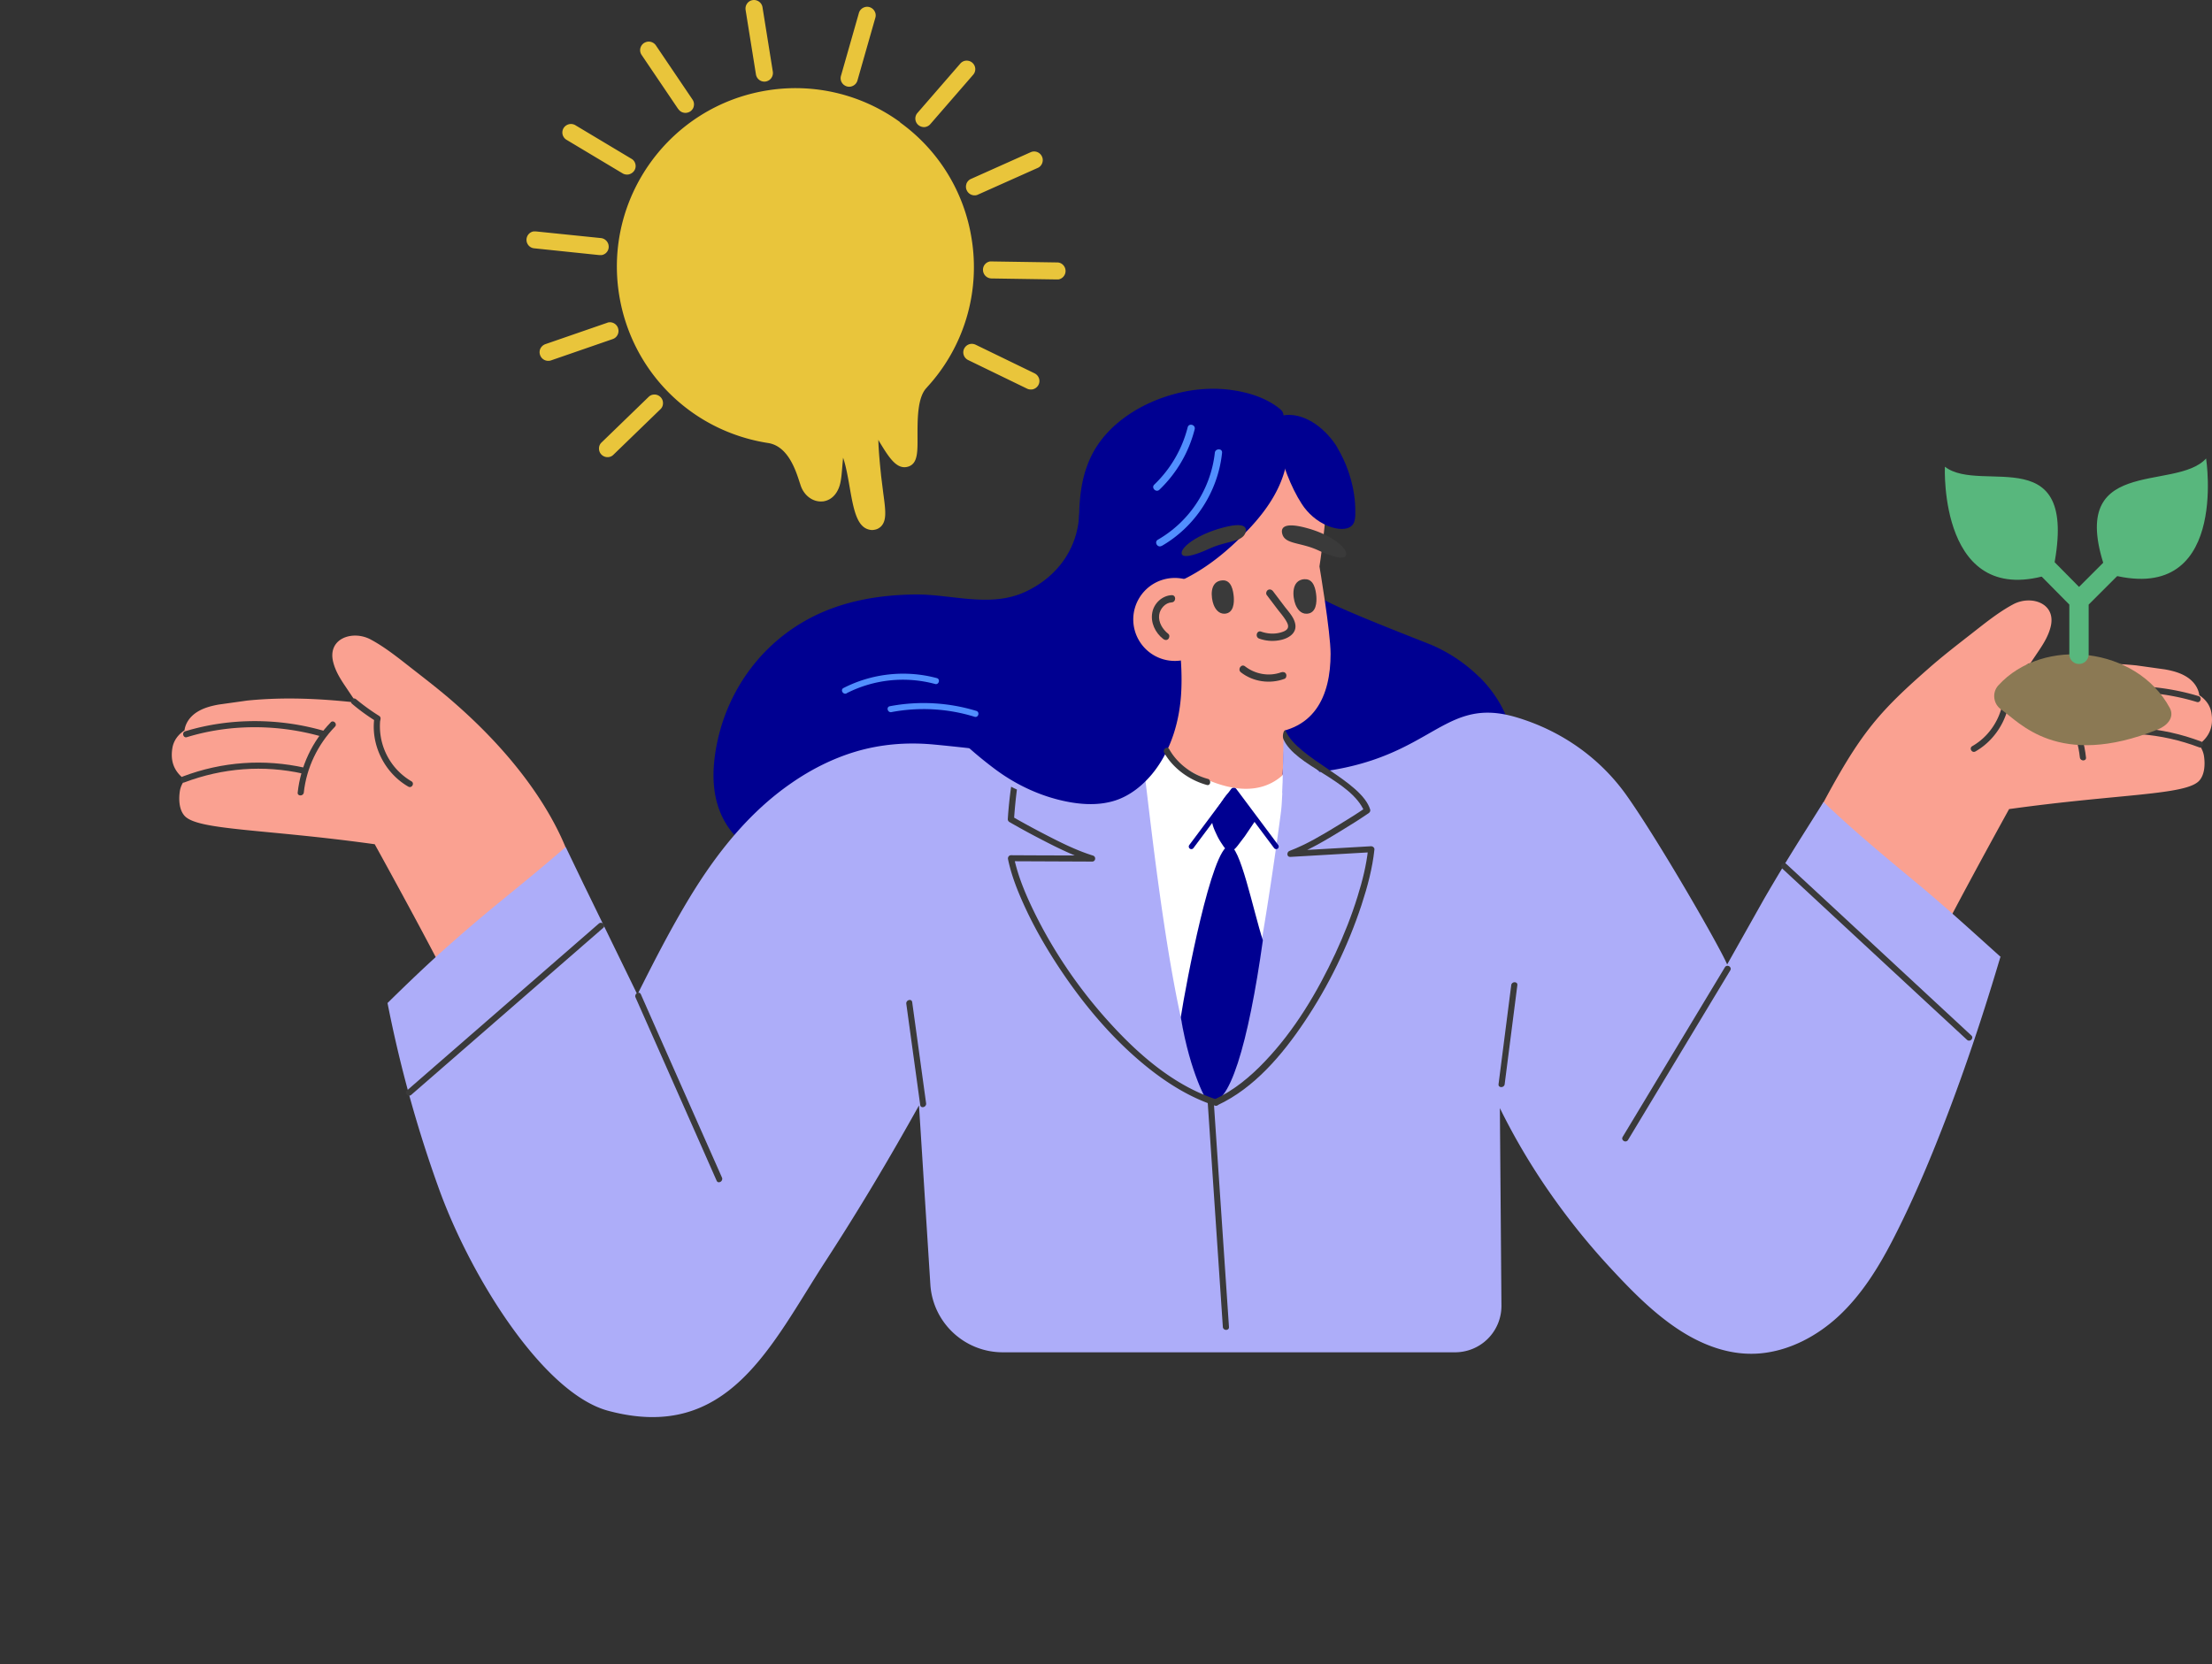 <svg xmlns="http://www.w3.org/2000/svg" width="206" height="155" fill="none" xmlns:v="https://vecta.io/nano"><rect width="100%" height="100%" fill="#333333" stroke="none"/><g clip-path="url(#A)"><path d="M17.234 72.629c-.985-.735-1.389-1.657-1.182-2.942.114-.715.549-1.274 1.13-1.657v-.021c.114-.746.591-1.336 1.223-1.719.591-.362 1.275-.539 1.959-.663l2.664-.373c3.39-.342 6.779-.186 10.148.186l-1.057-1.574c-.446-.663-.871-1.357-1.078-2.154-.601-2.258 1.814-3.045 3.483-2.144 1.41.756 2.705 1.823 3.97 2.807 1.327 1.036 2.654 2.061 3.908 3.17 5.162 4.526 8.52 9.177 10.252 13.33.052.114-.352 3.273-2.021 5.251l2.156 2.258a198.02 198.02 0 0 1-4.374 5.127c-1.306-2.175-4.125 3.718-5.815 1.813-.363-1.409-7.702-14.687-7.702-14.687-10.334-1.44-16.491-1.284-17.715-2.652-.508-.57-.549-1.523-.435-2.289.062-.404.238-.766.477-1.067h.01z" fill="#faa191"/><g fill="#3a3a3a"><path d="M28.418 71.521c-3.825-.86-7.733-.58-11.402.808-.342.124-.197.684.155.549 3.566-1.346 7.37-1.647 11.091-.808.363.083.508-.466.155-.549z"/><path d="M30.802 67.284c-1.731 1.771-2.809 4.081-3.079 6.536-.041.362.529.362.57 0 .249-2.299 1.296-4.475 2.902-6.132.259-.259-.145-.673-.404-.404h.01z"/><path d="M30.18 68.082c-4.157-1.212-8.78-1.233-12.926.031-.352.104-.197.663.155.549 4.053-1.243 8.562-1.212 12.625-.031.352.104.508-.445.155-.549h-.01zm2.591-2.538a18.28 18.28 0 0 0 2.249 1.636c.311.197.601-.3.29-.497a19.63 19.63 0 0 1-2.135-1.543c-.114-.104-.29-.114-.404 0-.104.104-.114.3 0 .404z"/><path d="M34.844 67.025c-.28 2.475 1.026 5.013 3.182 6.246.321.186.611-.311.29-.497a5.94 5.94 0 0 1-2.902-5.749c.041-.362-.529-.362-.57 0z"/></g><g fill="#000091"><path d="M137.733 63.038c-1.254-1.243-2.768-2.248-4.364-2.942-.591-.259-10.708-4.133-10.376-4.516-.187.228-3.379 10.855-3.98 11.984-.643 1.202-.664 2.579-.643 3.905.021 1.315.332 2.621 1.461 3.428 1.068.766 2.436 1.098 3.701 1.378 2.747.601 5.566.642 8.365.663.819 0 1.638.021 2.425-.218.726-.218 1.317-.673 1.856-1.191 1.078-1.025 2.125-2.082 3.182-3.128a.9.9 0 0 0 1.368-.549c.747-3.418-.663-6.525-2.995-8.835v.021zm-30.703-.798c-.788-2.424-2.239-4.557-3.089-6.95-.943-2.641-.166-4.972-.332-7.592-.248-4.029-3.006-1.398-3.109.311-.197 3.304-2.208 5.821-5.038 7.126-3.265 1.502-6.852.197-10.262.238-3.193.041-6.375.549-9.277 1.958-5.235 2.538-8.697 7.592-9.381 13.341-1.638 13.828 18.492 11.311 25.665 9.995 2.488-.456 4.955-.984 7.411-1.595 1.13-.28 2.301-.518 3.358-1.015 1.099-.508 1.939-1.295 2.602-2.299 1.244-1.895 1.928-4.247 2.166-6.484.249-2.362.031-4.775-.705-7.043l-.01.01z"/></g><path d="M204.767 69.356c.984-.735 1.389-1.657 1.181-2.942-.114-.715-.549-1.274-1.13-1.657v-.021c-.114-.746-.59-1.336-1.223-1.719-.591-.362-1.275-.539-1.959-.663l-2.664-.373c-3.389-.342-6.779-.186-10.148.186l1.058-1.574c.445-.663.87-1.357 1.078-2.155.601-2.258-1.814-3.045-3.483-2.144-1.41.756-2.706 1.823-3.97 2.807-1.327 1.036-2.654 2.061-3.908 3.169-5.162 4.526-6.675 6.443-11.081 14.936-.062.114 1.182 1.668 2.851 3.646l-2.156 2.258c1.119 1.367 2.757 3.294 4.374 5.127 1.306-2.175 4.126 3.718 5.815 1.813.363-1.409 7.702-14.687 7.702-14.687 10.334-1.44 16.491-1.284 17.714-2.652.508-.57.55-1.523.436-2.289a2.28 2.28 0 0 0-.477-1.067h-.01z" fill="#faa191"/><path d="M186.295 89.139l-.124.404c-1.783 5.987-3.804 11.932-6.157 17.712-1.151 2.828-2.395 5.624-3.794 8.328-1.327 2.558-2.871 5.034-4.996 7.012-1.98 1.833-4.52 3.201-7.235 3.46-2.82.269-5.484-.757-7.795-2.3-2.291-1.533-4.261-3.542-6.126-5.552a64.55 64.55 0 0 1-5.287-6.473c-1.928-2.693-3.638-5.542-5.1-8.514l.146 18.395a4.32 4.32 0 0 1-4.323 4.35H93.389c-3.576 0-6.53-2.776-6.748-6.339l-1.057-16.655c-2.788 5.003-5.566 9.674-8.686 14.48-5.1 7.851-9.059 16.966-20.254 13.963-6.033-1.616-12.781-12.43-15.745-20.623-2.052-5.666-3.649-11.466-4.81-17.36 1.866-1.833 3.752-3.646 5.711-5.376 4.509-3.988 6.323-5.21 10.884-9.156l1.638 3.408 5.038 10.337c1.544-3.087 3.12-6.163 4.913-9.115 2.467-4.05 5.463-7.841 9.402-10.565 1.814-1.264 3.825-2.289 5.95-2.931 2.374-.715 4.83-.912 7.297-.684 9.008.839 22.286 3.076 32.641 2.797 13.776-.373 14.159-7.53 21.602-5.345 4.353 1.284 7.95 3.915 10.376 7.375 2.974 4.226 8.52 13.838 9.308 15.661l3.452-6.132c1.088-1.875 2.207-3.729 3.358-5.562l2.166-3.439c2.872 2.755 5.961 5.293 9.029 7.841 2.55 2.134 5.006 4.381 7.484 6.608l-.042-.01z" fill="#adadf9"/><g fill="#3a3a3a"><path d="M151.612 106.188l7.422-12.315 2.104-3.491c.187-.321-.301-.601-.498-.29l-7.421 12.316-2.104 3.49c-.187.321.3.601.497.29zM140.739 91.76l-1.182 9.229c-.041.362.529.362.57 0l1.182-9.229c.041-.362-.529-.362-.57 0zm-81.556 1.139l5.888 13.3 1.669 3.78c.145.332.643.042.498-.29L61.349 96.39l-1.669-3.781c-.145-.332-.643-.041-.498.29zm-20.887 9.084l13.952-12.139 3.929-3.418c.28-.238-.124-.642-.404-.404L41.821 98.161l-3.928 3.418c-.28.238.124.642.404.404zm127.652-21.109l13.423 12.45 3.815 3.532c.269.249.673-.155.404-.404l-13.423-12.45-3.815-3.532c-.269-.249-.674.155-.404.404zM84.402 93.5l1.296 9.426c.052.362.601.207.549-.156l-1.296-9.425c-.052-.362-.601-.207-.549.155zm26.235-18.033l1.254 18.592 1.306 19.39.685 10.151c.02.362.601.373.57 0l-1.255-18.593-1.306-19.389-.684-10.151c-.02-.363-.601-.373-.57 0z"/></g><path d="M109.176 55.663l-2.27 11.062s-.778 9.177 7.09 10.099c3.244.383 5.276-1.388 5.296-1.626s.508-9.912.508-9.912l-10.635-9.612.011-.01z" fill="#faa191"/><path d="M107.642 69.594s7.473 6.639 11.879 2.548l-.146 2.538a13.21 13.21 0 0 1-.103 1.119c-.518 3.915-3.618 26.63-5.96 26.63-3.566 0-6.22-26.869-6.779-30.805-.519-3.646 1.109-2.02 1.109-2.02v-.01z" fill="#fff"/><path d="M101.681 43.358c.145-.508.332-1.005.57-1.481 2.83-5.583 10.273-5.407 15.362-3.346 3.856 1.554 5.753 3.998 5.888 7.634.083 2.103-.622 6.598-.622 6.598s1.036 6.101 1.036 8.141c0 3.884-1.472 7.447-6.561 7.416-4.706-.031-8.852-3.967-11.63-7.623-3.348-4.402-4.945-9.084-4.509-14.594.072-.922.207-1.854.456-2.734l.01-.01z" fill="#faa191"/><g fill="#000091"><path d="M124.558 41.701c-.964-1.595-2.83-3.211-4.809-3.045-1.597.135-.944 1.999-.778 2.683.446 1.823 1.213 3.998 2.27 5.614.57.88 1.4 1.595 2.364 2.009.518.218 1.254.404 1.824.249.808-.217.798-.942.788-1.657 0-1.989-.643-4.143-1.669-5.842l.01-.01z"/><path d="M119.417 39.121c.176-.3.166-.704-.176-.994-1.286-1.077-3.027-1.605-4.665-1.813-1.607-.207-3.255-.093-4.83.29-3.338.808-6.738 2.859-8.21 6.07-1.668 3.646-.787 7.654-.943 11.508-.124 3.128-1.182 6.536-4.509 7.489-1.824.528-3.784.445-5.566 1.17a5.6 5.6 0 0 0-2.104 1.533.87.87 0 0 0-.933.031c-2.249 1.616 4.312 6.608 5.4 7.395 1.918 1.388 4.115 2.393 6.437 2.859 1.493.3 3.068.373 4.53-.093 1.358-.435 2.539-1.378 3.441-2.465 1.793-2.175 2.612-5.044 2.726-7.831.145-3.283-.476-6.525-1.057-9.757 2.166-.818 4.115-2.165 5.815-3.729 2.239-2.061 4.395-4.506 5.017-7.571.27-1.336.207-2.848-.373-4.102v.01z"/></g><g fill="#518fff"><path d="M78.846 64.571a11.54 11.54 0 0 1 8.241-.86c.353.093.508-.456.156-.549-2.892-.777-6.012-.445-8.686.922-.332.166-.041.663.29.497v-.01zm4.167 1.76c2.581-.487 5.245-.342 7.753.435.352.104.508-.445.155-.549-2.612-.797-5.38-.942-8.054-.435-.363.073-.207.621.155.549h-.01z"/></g><g fill="#3a3a3a"><path d="M117.955 55.404l.933 1.233c.322.435.715.849.964 1.336.104.197.166.435.021.621-.145.176-.394.259-.612.321-.601.166-1.223.124-1.814-.083-.414-.145-.59.508-.176.653a3.63 3.63 0 0 0 2.177.083c.622-.176 1.265-.601 1.192-1.336-.073-.684-.632-1.243-1.026-1.761l-1.057-1.398c-.115-.145-.291-.218-.467-.124-.145.083-.228.321-.124.466l-.011-.01zm-5.483 17.142c-1.472-.404-2.84-1.429-3.587-2.766-.176-.321-.642.01-.466.331.829 1.471 2.353 2.558 3.97 3.004.352.104.446-.466.093-.57h-.01zm9.391-23.315c2.187.632 3.576 1.792 3.504 2.413-.063.518-1.099.311-2.602-.383-1.628-.756-3.048-.549-3.338-1.492-.228-.756.384-1.129 2.426-.539h.01zm-8.282 0c-2.177.642-3.587 1.74-3.535 2.31.042.477 1.078.249 2.581-.435 1.638-.746 3.027-.601 3.348-1.461.249-.694-.352-1.015-2.384-.414h-.01z"/></g><path d="M113.166 56.782c.508 2.072-.767 4.164-2.84 4.671a3.87 3.87 0 0 1-4.675-2.838c-.508-2.072.767-4.164 2.841-4.671a3.87 3.87 0 0 1 4.674 2.838z" fill="#faa191"/><g fill="#3a3a3a"><path d="M113.851 54.057c-1.265.072-1.068 1.647-.83 2.268.156.404.477.87 1.047.839.84-.062.871-1.046.83-1.574-.052-.59-.218-1.574-1.047-1.533zm7.649-.113c-1.316.083-1.109 1.709-.86 2.351.166.425.497.911 1.088.87.871-.062.902-1.088.861-1.626-.052-.611-.228-1.636-1.089-1.585v-.01zm-12.376 1.491c-.892.041-1.659.756-1.814 1.626-.176.932.28 1.885 1.016 2.455.145.114.342.145.476 0 .114-.114.146-.362 0-.476-.528-.414-.943-1.077-.85-1.771.083-.58.571-1.129 1.161-1.16.436-.021.436-.694 0-.673h.011zm6.437 7.188c1.14.891 2.705 1.108 4.053.611.176-.062.228-.3.155-.456-.083-.176-.28-.217-.456-.155-1.13.414-2.425.176-3.369-.559-.342-.269-.725.29-.383.559z"/></g><g fill="#000091"><path d="M115.115 73.592c-.083 0-.176 0-.259.031-.58.176-.881.777-1.182 1.212-.155.228-.87 1.201-.85 1.398.083.642.187.88.467 1.481a5.64 5.64 0 0 0 .497.88c.166.249.353.59.695.642.373.062.591-.238.788-.477l.653-.86 1.119-1.657-1.938-2.652h.01z"/><path d="M117.613 87.555c-1.347 9.602-3.161 15.909-5.162 15.091 0 0-1.586-2.517-2.488-7.893.498-3.201 2.882-15.785 4.499-15.982 1.016-.124 2.249 6.059 3.141 8.794l.01-.01z"/></g><g fill="#518fff"><path d="M108.181 50.857c3.14-1.802 5.255-5.086 5.628-8.68.042-.435-.632-.425-.674 0a10.73 10.73 0 0 1-5.296 8.089c-.384.218-.042.798.342.58v.01zm-.208-5.241a11.79 11.79 0 0 0 3.286-5.635c.104-.425-.549-.601-.653-.176a11.24 11.24 0 0 1-3.11 5.334c-.311.3.166.777.477.477z"/></g><g fill="#3a3a3a"><path d="M193.727 68.807c3.732-.839 7.526-.539 11.091.808.342.135.498-.425.156-.549-3.67-1.388-7.577-1.668-11.402-.808-.363.083-.208.632.155.549z"/><path d="M190.794 64.426c1.617 1.657 2.653 3.832 2.902 6.132.042.362.612.362.57 0-.269-2.455-1.347-4.765-3.078-6.536-.26-.269-.664.145-.405.404h.011z"/><path d="M191.965 65.358c4.063-1.181 8.572-1.212 12.625.031.353.104.508-.445.156-.549-4.146-1.264-8.77-1.243-12.926-.031-.353.104-.207.652.155.549h-.01zm-3.141-3.491c-.674.57-1.389 1.087-2.135 1.543-.311.197-.021.694.29.497a19.11 19.11 0 0 0 2.249-1.636c.114-.104.104-.3 0-.404-.114-.114-.29-.104-.404 0z"/><path d="M186.575 63.752c.259 2.289-.902 4.609-2.902 5.749-.322.186-.031.673.29.497 2.166-1.233 3.472-3.77 3.182-6.246-.041-.363-.611-.363-.57 0zm-73.263 38.666c-3.929-1.274-7.236-4.143-9.962-7.147-2.83-3.107-5.255-6.65-7.09-10.43-.715-1.471-1.368-3.014-1.752-4.62l7.204.031c.331 0 .383-.466.072-.559-1.658-.518-3.224-1.326-4.758-2.123a77.34 77.34 0 0 1-2.581-1.409 45.76 45.76 0 0 1 .259-2.621c-.176-.073-.352-.166-.539-.259a38.12 38.12 0 0 0-.311 3.035c0 .104.062.197.145.249a67.09 67.09 0 0 0 2.819 1.543c1.068.559 2.156 1.108 3.276 1.574a1130.68 1130.68 0 0 1-5.94-.021c-.197 0-.311.186-.28.362.321 1.554.922 3.045 1.586 4.485.85 1.844 1.866 3.615 2.975 5.324 2.405 3.687 5.307 7.157 8.79 9.871 1.793 1.388 3.763 2.579 5.929 3.284.352.114.498-.435.156-.549v-.021z"/></g><path d="M119.531 68.869l3.369 3.014-3.473 2.009.104-5.024z" fill="#adadf9"/><path d="M113.384 102.946c3.421-1.595 6.033-4.692 8.096-7.768 2.249-3.346 4.052-7.054 5.317-10.886.549-1.678 1.016-3.408 1.202-5.179.011-.145-.145-.29-.29-.29l-7.536.435c.021.186.052.373.073.559 1.607-.601 3.12-1.502 4.582-2.393.891-.539 1.782-1.098 2.643-1.688.103-.073.166-.197.135-.321-.819-2.693-6.717-4.723-7.857-7.302-.146-.331-.374.404-.229.735 1.12 2.527 6.272 3.791 7.526 6.712.041-.104.083-.218.135-.321-.84.57-1.7 1.108-2.571 1.637-1.441.88-2.934 1.782-4.519 2.382-.28.104-.27.58.072.559l7.536-.435-.29-.29c-.156 1.491-.529 2.962-.975 4.392-.559 1.813-1.264 3.584-2.062 5.303-1.69 3.636-3.805 7.178-6.583 10.089-1.357 1.429-2.912 2.713-4.706 3.542-.331.155-.041.653.291.497l.01.031z" fill="#3a3a3a"/><g fill="#e9c53b"><path d="M71.31 7.592c.435-.073.726-.476.663-.911L71.01.673c-.072-.435-.477-.725-.912-.663s-.726.476-.663.911l.964 6.008c.072.435.477.735.912.663zm-8.136 2.569a.79.79 0 0 0 .788.342.87.87 0 0 0 .321-.124c.176-.124.301-.3.332-.507a.78.78 0 0 0-.124-.601l-3.41-5.044a.81.81 0 0 0-.788-.342c-.114.021-.218.062-.321.124a.82.82 0 0 0-.342.508.78.78 0 0 0 .124.601l3.41 5.044h.01zm-5.194 5.987a.82.82 0 0 0 .539.104c.228-.041.435-.176.56-.373a.77.77 0 0 0 .093-.601c-.052-.207-.176-.383-.363-.487l-5.224-3.128a.81.81 0 0 0-.539-.104.82.82 0 0 0-.56.373.79.79 0 0 0 .27 1.088l5.224 3.128zm-8.23 6.981l6.064.632h.207a.78.78 0 0 0 .663-.704.81.81 0 0 0-.715-.88l-6.064-.622h-.207c-.352.052-.622.342-.663.704-.041.435.27.829.715.87zm7.805 7.427c-.124-.362-.498-.59-.871-.528-.052 0-.093.021-.145.041l-5.753 1.989a.83.83 0 0 0-.456.404.78.78 0 0 0-.031.611.8.8 0 0 0 .881.528c.052 0 .093-.021.135-.031l5.753-1.989c.415-.145.632-.601.487-1.015v-.01zm3.266 6.204c-.166.021-.311.104-.425.218l-4.374 4.236a.75.75 0 0 0-.238.559.78.78 0 0 0 .228.57.79.79 0 0 0 .694.228c.166-.021.311-.104.425-.218l4.374-4.236a.75.75 0 0 0 .238-.559.78.78 0 0 0-.228-.57.79.79 0 0 0-.694-.228zM78.867 8.048a.78.78 0 0 0 .342.021c.301-.052.56-.269.643-.57l1.669-5.852a.76.76 0 0 0-.072-.601.8.8 0 0 0-.477-.383.78.78 0 0 0-.342-.021c-.301.052-.56.269-.643.57l-1.669 5.852c-.124.425.124.86.549.984zm7.297 3.781c.187-.031.352-.124.477-.269l3.991-4.599a.79.79 0 0 0-.083-1.119c-.176-.155-.415-.218-.643-.186a.79.79 0 0 0-.477.269l-3.991 4.599a.79.79 0 0 0 .083 1.119.82.82 0 0 0 .653.186h-.01zm3.846 5.282c-.073.197-.073.414.021.611a.8.8 0 0 0 .85.466c.073-.01.135-.031.197-.062l5.566-2.486c.197-.083.342-.249.415-.445s.072-.414-.021-.611a.8.8 0 0 0-.85-.466c-.073.01-.135.031-.207.062l-5.556 2.486c-.197.083-.342.249-.425.445h.01zm8.997 7.572a.75.75 0 0 0-.56-.238l-6.095-.093h-.145a.78.78 0 0 0-.663.777c0 .435.342.797.788.808l6.095.093h.135a.8.8 0 0 0 .446-1.347zm-2.664 10.088l-5.483-2.662a.83.83 0 0 0-.477-.072c-.259.041-.477.207-.591.435-.197.394-.031.87.373 1.067l5.483 2.662c.145.073.311.093.477.073.259-.041.477-.207.591-.435.197-.394.031-.87-.373-1.067zM83.832 11.383a16.55 16.55 0 0 0-12.376-2.962c-9.059 1.45-15.248 9.985-13.797 19.038 1.151 7.178 6.748 12.73 13.942 13.817 1.783.331 2.488 2.475 2.861 3.636l.114.342c.321.922 1.14 1.523 2.011 1.45.041 0 .083 0 .114-.01.829-.135 1.42-.849 1.596-1.906.083-.477.114-.974.155-1.45l.062-.704c.249.673.456 1.833.601 2.672.373 2.134.674 3.812 1.886 4.039a1.03 1.03 0 0 0 .435 0c.28-.041.477-.186.591-.29.58-.559.446-1.533.228-3.138l-.207-1.668v-.031c-.083-.787-.228-2.206-.249-3.252.021.031.031.062.052.093l.01.031c.84 1.377 1.555 2.579 2.55 2.413.073-.01.135-.031.207-.052.84-.3.84-1.305.829-2.817 0-1.533-.021-3.625.85-4.516.01-.01.021-.031.031-.041a16.51 16.51 0 0 0 4.156-13.848 16.51 16.51 0 0 0-6.675-10.834l.021-.01z"/></g><path d="M202.071 65.948c-3.068-5.707-11.785-6.702-15.973-2.103-.611.673-.466 1.74.28 2.248 1.648 1.129 5.266 5.593 14.574 1.854.902-.362 1.576-1.139 1.119-1.999z" fill="#8b7954"/><g stroke="#58b77d" stroke-width="1.8" stroke-linecap="round" stroke-linejoin="round"><path d="M193.613 60.945v-5.003l5.121-5.117m-5.121 5.118l-5.006-5.065"/></g><g fill="#58b77d"><path d="M196.205 53.415c-4.064-11.186 6.364-7.53 9.246-10.71 0 0 2.176 14.004-9.246 10.71zm-5.069 0c2.767-12.771-6.593-7.302-10.013-9.943 0 0-.591 13.476 10.013 9.944z"/></g><g stroke-linecap="round" stroke="#000091" stroke-width=".48" stroke-miterlimit="10"><path d="M114.856 73.623l-3.908 5.231m3.991-5.231l3.908 5.231"/></g></g><defs><clipPath id="A"><path d="M0 0h206v155H15c-8.284 0-15-6.716-15-15V0z" fill="#fff"/></clipPath></defs></svg>